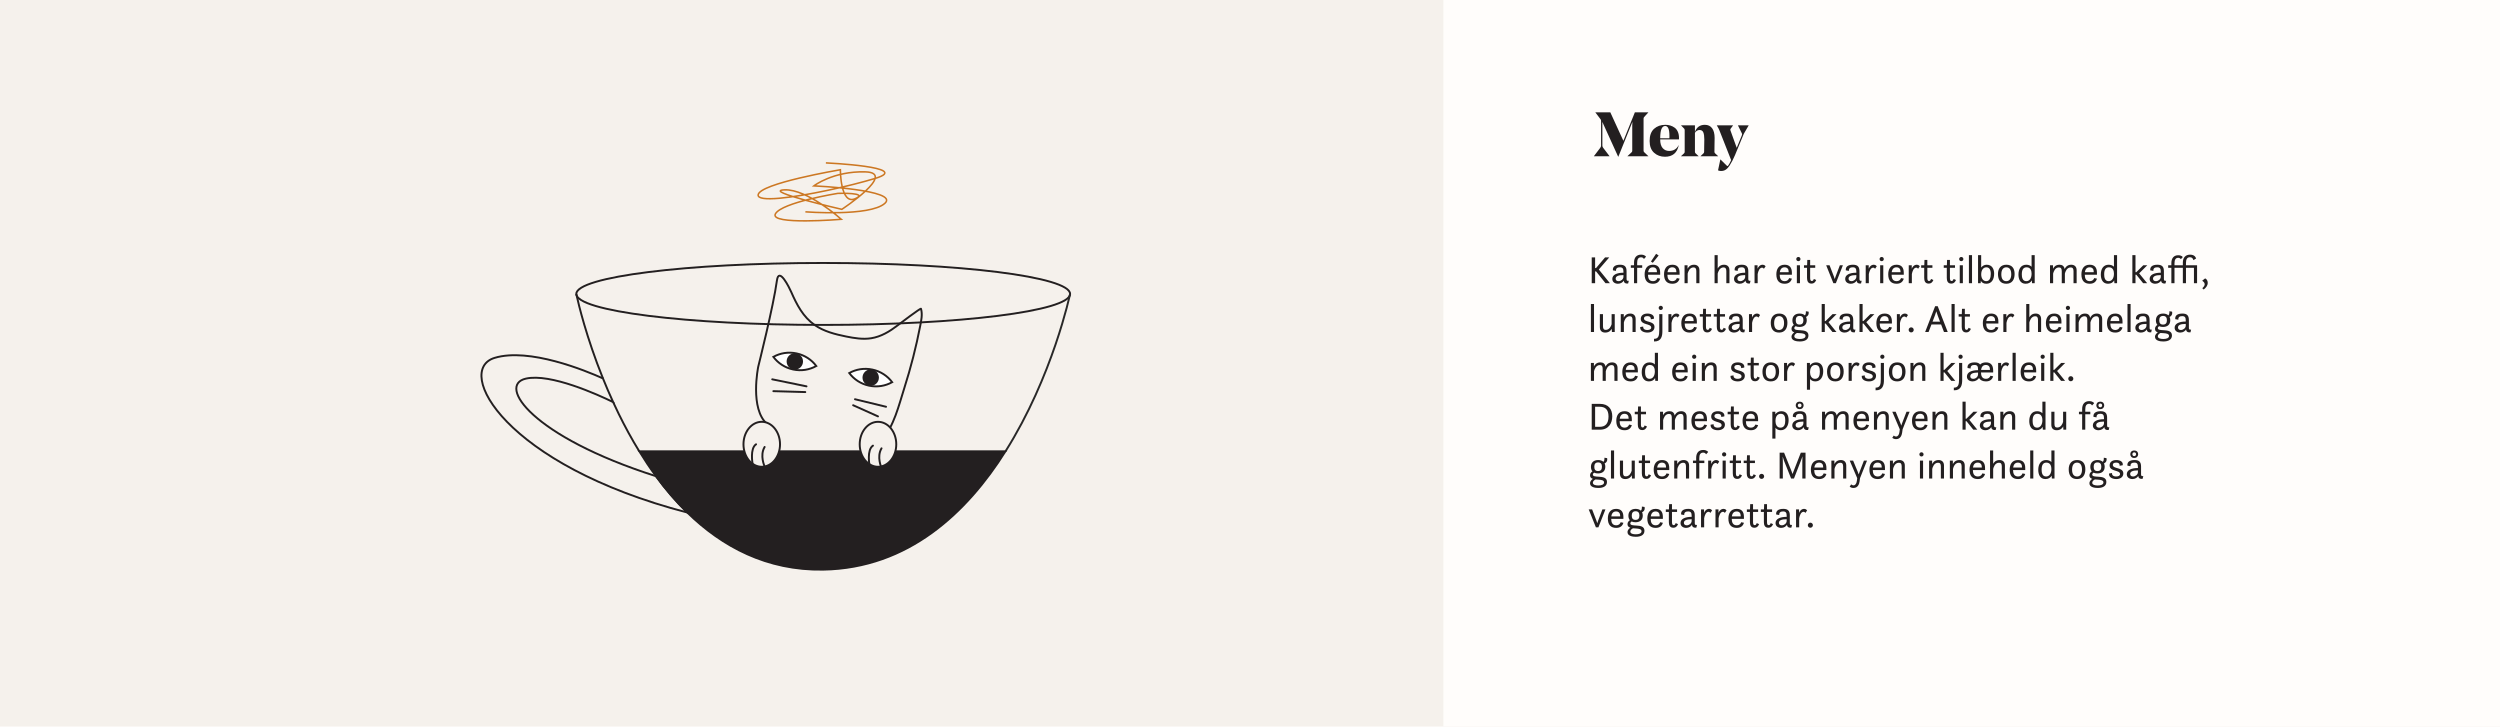 <svg width="1280" height="372" viewBox="0 0 1280 372" fill="none" xmlns="http://www.w3.org/2000/svg">
<path d="M0 0H1280V372H0V0Z" fill="#F5F1EC"/>
<path d="M739 0H1280V372H739V0Z" fill="#FFFDFB"/>
<path d="M814.96 145H816.7V138.94H817.18L822.02 145H824.28L818.6 137.98L823.94 131.78H821.8L817.16 137.26H816.7V131.78H814.96V145ZM833.621 145.14L833.941 143.74C832.721 143.96 832.801 143.24 832.801 142.52V138.88C832.801 136.56 831.841 135.54 829.481 135.54C826.821 135.54 825.601 136.66 825.821 138.42L827.401 138.7C827.301 137.34 828.121 136.86 829.361 136.86C830.781 136.86 831.201 137.52 831.201 139.1V139.62C827.741 139.64 825.501 140.7 825.501 142.8C825.501 144.48 826.921 145.28 828.401 145.28C829.841 145.28 830.921 144.48 831.361 143.66C831.421 144.5 831.881 145.36 833.621 145.14ZM831.201 141.82C831.121 143 829.921 143.96 828.701 143.96C827.761 143.96 827.221 143.46 827.221 142.68C827.221 141.5 828.381 140.86 831.201 140.84V141.82ZM834.985 137.1H836.625V145H838.225V137.1H840.805V135.82H838.225V134.6C838.225 132.8 838.765 131.74 840.225 131.74C841.045 131.74 841.405 132.12 841.705 132.6L842.765 131.44C842.765 131.44 842.225 130.38 840.225 130.38C837.905 130.38 836.625 131.92 836.625 134.4V135.82H834.985V137.1ZM850.006 140.66V139.66C850.006 136.86 848.706 135.54 846.286 135.54C843.086 135.54 842.046 138 842.046 140.46C842.046 143.76 843.606 145.28 846.326 145.28C848.346 145.28 849.546 144.3 850.006 142.66L848.606 142.38C848.346 143.22 847.566 143.96 846.366 143.96C844.266 143.96 843.786 142.36 843.766 140.66H850.006ZM846.246 136.86C847.686 136.86 848.346 137.8 848.346 139.02V139.38H843.826C844.066 137.64 844.966 136.86 846.246 136.86ZM845.286 133.9L846.226 134.54L849.226 130.8L847.926 129.94L845.286 133.9ZM859.948 140.66V139.66C859.948 136.86 858.648 135.54 856.228 135.54C853.028 135.54 851.988 138 851.988 140.46C851.988 143.76 853.548 145.28 856.268 145.28C858.288 145.28 859.488 144.3 859.948 142.66L858.548 142.38C858.288 143.22 857.508 143.96 856.308 143.96C854.208 143.96 853.728 142.36 853.708 140.66H859.948ZM856.188 136.86C857.628 136.86 858.288 137.8 858.288 139.02V139.38H853.768C854.008 137.64 854.908 136.86 856.188 136.86ZM862.489 145H864.089V140.1C864.269 139.28 865.009 136.92 867.069 136.92C868.029 136.92 868.509 137.44 868.509 138.82V145H870.109V138.36C870.109 136.4 868.889 135.54 867.329 135.54C865.169 135.54 864.309 137.02 864.029 137.64V135.82H862.489V145ZM883.88 145H885.48V138.36C885.48 136.4 884.26 135.54 882.7 135.54C880.68 135.54 879.78 136.82 879.46 137.5V130.64H877.86V145H879.46V140.1C879.64 139.28 880.38 136.92 882.44 136.92C883.4 136.92 883.88 137.44 883.88 138.82V145ZM895.945 145.14L896.265 143.74C895.045 143.96 895.125 143.24 895.125 142.52V138.88C895.125 136.56 894.165 135.54 891.805 135.54C889.145 135.54 887.925 136.66 888.145 138.42L889.725 138.7C889.625 137.34 890.445 136.86 891.685 136.86C893.105 136.86 893.525 137.52 893.525 139.1V139.62C890.065 139.64 887.825 140.7 887.825 142.8C887.825 144.48 889.245 145.28 890.725 145.28C892.165 145.28 893.245 144.48 893.685 143.66C893.745 144.5 894.205 145.36 895.945 145.14ZM893.525 141.82C893.445 143 892.245 143.96 891.025 143.96C890.085 143.96 889.545 143.46 889.545 142.68C889.545 141.5 890.705 140.86 893.525 140.84V141.82ZM898.329 145H899.929V140.32C900.169 138.94 900.829 137.04 902.189 137.04C902.769 137.04 903.109 137.62 903.109 137.62L903.989 136.36C903.989 136.36 903.529 135.54 902.489 135.54C901.029 135.54 900.189 136.72 899.869 137.6V135.82H898.329V145ZM917.448 140.66V139.66C917.448 136.86 916.148 135.54 913.728 135.54C910.528 135.54 909.488 138 909.488 140.46C909.488 143.76 911.048 145.28 913.768 145.28C915.788 145.28 916.988 144.3 917.448 142.66L916.048 142.38C915.788 143.22 915.008 143.96 913.808 143.96C911.708 143.96 911.228 142.36 911.208 140.66H917.448ZM913.688 136.86C915.128 136.86 915.788 137.8 915.788 139.02V139.38H911.268C911.508 137.64 912.408 136.86 913.688 136.86ZM919.689 132.64C919.689 133.26 920.149 133.72 920.769 133.72C921.369 133.72 921.849 133.26 921.849 132.64C921.849 132.04 921.369 131.56 920.769 131.56C920.149 131.56 919.689 132.04 919.689 132.64ZM919.989 145H921.589V135.82H919.989V145ZM923.637 137.1H925.197V142.3C925.197 143.76 925.637 145.2 927.457 145.2C928.837 145.2 929.477 144.38 929.897 143.36L928.677 142.82C928.477 143.54 928.157 143.88 927.657 143.88C927.017 143.88 926.797 143.36 926.797 142.22V137.1H929.397V135.82H926.797V133.1H925.337L925.237 135.82H923.637V137.1ZM938.682 145H939.962L943.562 135.82H942.002L939.862 141.48C939.682 141.92 939.502 142.46 939.382 142.88L938.922 141.48L936.742 135.82H935.002L938.682 145ZM952.859 145.14L953.179 143.74C951.959 143.96 952.039 143.24 952.039 142.52V138.88C952.039 136.56 951.079 135.54 948.719 135.54C946.059 135.54 944.839 136.66 945.059 138.42L946.639 138.7C946.539 137.34 947.359 136.86 948.599 136.86C950.019 136.86 950.439 137.52 950.439 139.1V139.62C946.979 139.64 944.739 140.7 944.739 142.8C944.739 144.48 946.159 145.28 947.639 145.28C949.079 145.28 950.159 144.48 950.599 143.66C950.659 144.5 951.119 145.36 952.859 145.14ZM950.439 141.82C950.359 143 949.159 143.96 947.939 143.96C946.999 143.96 946.459 143.46 946.459 142.68C946.459 141.5 947.619 140.86 950.439 140.84V141.82ZM955.243 145H956.843V140.32C957.083 138.94 957.743 137.04 959.103 137.04C959.683 137.04 960.023 137.62 960.023 137.62L960.903 136.36C960.903 136.36 960.443 135.54 959.403 135.54C957.943 135.54 957.103 136.72 956.783 137.6V135.82H955.243V145ZM962.345 132.64C962.345 133.26 962.805 133.72 963.425 133.72C964.025 133.72 964.505 133.26 964.505 132.64C964.505 132.04 964.025 131.56 963.425 131.56C962.805 131.56 962.345 132.04 962.345 132.64ZM962.645 145H964.245V135.82H962.645V145ZM974.733 140.66V139.66C974.733 136.86 973.433 135.54 971.013 135.54C967.813 135.54 966.773 138 966.773 140.46C966.773 143.76 968.333 145.28 971.053 145.28C973.073 145.28 974.273 144.3 974.733 142.66L973.333 142.38C973.073 143.22 972.293 143.96 971.093 143.96C968.993 143.96 968.513 142.36 968.493 140.66H974.733ZM970.973 136.86C972.413 136.86 973.073 137.8 973.073 139.02V139.38H968.553C968.793 137.64 969.693 136.86 970.973 136.86ZM977.274 145H978.874V140.32C979.114 138.94 979.774 137.04 981.134 137.04C981.714 137.04 982.054 137.62 982.054 137.62L982.934 136.36C982.934 136.36 982.474 135.54 981.434 135.54C979.974 135.54 979.134 136.72 978.814 137.6V135.82H977.274V145ZM983.637 137.1H985.197V142.3C985.197 143.76 985.637 145.2 987.457 145.2C988.837 145.2 989.477 144.38 989.897 143.36L988.677 142.82C988.477 143.54 988.157 143.88 987.657 143.88C987.017 143.88 986.797 143.36 986.797 142.22V137.1H989.397V135.82H986.797V133.1H985.337L985.237 135.82H983.637V137.1ZM995.199 137.1H996.759V142.3C996.759 143.76 997.199 145.2 999.019 145.2C1000.4 145.2 1001.04 144.38 1001.46 143.36L1000.24 142.82C1000.04 143.54 999.719 143.88 999.219 143.88C998.579 143.88 998.359 143.36 998.359 142.22V137.1H1000.96V135.82H998.359V133.1H996.899L996.799 135.82H995.199V137.1ZM1003.09 132.64C1003.09 133.26 1003.55 133.72 1004.17 133.72C1004.77 133.72 1005.25 133.26 1005.25 132.64C1005.25 132.04 1004.77 131.56 1004.17 131.56C1003.55 131.56 1003.09 132.04 1003.09 132.64ZM1003.39 145H1004.99V135.82H1003.39V145ZM1008.08 145H1009.68V130.64H1008.08V145ZM1012.76 145H1014.1L1014.18 143.78C1014.66 144.62 1015.46 145.28 1017 145.28C1019.76 145.28 1021 142.98 1021 140.1C1021 137.84 1020 135.54 1017.16 135.54C1015.84 135.54 1014.92 136.24 1014.36 136.98V130.64H1012.76V145ZM1016.96 143.96C1015.38 143.96 1014.38 142.54 1014.38 140.48C1014.38 138.42 1015.34 136.86 1017.02 136.86C1018.42 136.86 1019.28 137.94 1019.28 140.22C1019.28 142.34 1018.64 143.96 1016.96 143.96ZM1027.24 145.28C1030.22 145.28 1031.48 143.1 1031.48 140.26C1031.48 137.28 1030.06 135.54 1027.24 135.54C1024.32 135.54 1022.96 137.56 1022.96 140.26C1022.96 143.32 1024.22 145.28 1027.24 145.28ZM1027.24 143.96C1025.58 143.96 1024.68 142.76 1024.68 140.46C1024.68 138.18 1025.58 136.86 1027.24 136.86C1028.88 136.86 1029.76 138.14 1029.76 140.46C1029.76 142.58 1028.88 143.96 1027.24 143.96ZM1040.41 145H1041.77V130.64H1040.17V136.58C1039.61 135.96 1038.67 135.54 1037.47 135.54C1034.79 135.54 1033.45 137.64 1033.45 140.56C1033.45 142.78 1034.27 145.28 1037.13 145.28C1038.71 145.28 1039.75 144.56 1040.29 143.54L1040.41 145ZM1037.47 143.96C1035.45 143.96 1035.17 141.9 1035.17 140.46C1035.17 138.14 1035.89 136.86 1037.61 136.86C1039.83 136.86 1040.17 138.9 1040.17 140.16C1040.17 142.18 1039.31 143.96 1037.47 143.96ZM1049.6 145H1051.2V140.1C1051.38 139.28 1052.12 136.92 1054.18 136.92C1055.14 136.92 1055.62 137.44 1055.62 138.82V145H1057.22V140.1C1057.4 139.28 1058.14 136.92 1060.2 136.92C1061.16 136.92 1061.64 137.44 1061.64 138.82V145H1063.24V138.36C1063.24 136.4 1062.02 135.54 1060.46 135.54C1058.14 135.54 1057.3 137.26 1057.1 137.76C1056.8 136.1 1055.76 135.54 1054.44 135.54C1052.28 135.54 1051.42 137.02 1051.14 137.64V135.82H1049.6V145ZM1073.64 140.66V139.66C1073.64 136.86 1072.34 135.54 1069.92 135.54C1066.72 135.54 1065.68 138 1065.68 140.46C1065.68 143.76 1067.24 145.28 1069.96 145.28C1071.98 145.28 1073.18 144.3 1073.64 142.66L1072.24 142.38C1071.98 143.22 1071.2 143.96 1070 143.96C1067.9 143.96 1067.42 142.36 1067.4 140.66H1073.64ZM1069.88 136.86C1071.32 136.86 1071.98 137.8 1071.98 139.02V139.38H1067.46C1067.7 137.64 1068.6 136.86 1069.88 136.86ZM1082.58 145H1083.94V130.64H1082.34V136.58C1081.78 135.96 1080.84 135.54 1079.64 135.54C1076.96 135.54 1075.62 137.64 1075.62 140.56C1075.62 142.78 1076.44 145.28 1079.3 145.28C1080.88 145.28 1081.92 144.56 1082.46 143.54L1082.58 145ZM1079.64 143.96C1077.62 143.96 1077.34 141.9 1077.34 140.46C1077.34 138.14 1078.06 136.86 1079.78 136.86C1082 136.86 1082.34 138.9 1082.34 140.16C1082.34 142.18 1081.48 143.96 1079.64 143.96ZM1097.29 145H1099.35L1095.25 139.96L1099.41 135.82H1097.35L1093.77 139.38H1093.37V130.64H1091.77V145H1093.37V140.66H1093.81L1097.29 145ZM1108.74 145.14L1109.06 143.74C1107.84 143.96 1107.92 143.24 1107.92 142.52V138.88C1107.92 136.56 1106.96 135.54 1104.6 135.54C1101.94 135.54 1100.72 136.66 1100.94 138.42L1102.52 138.7C1102.42 137.34 1103.24 136.86 1104.48 136.86C1105.9 136.86 1106.32 137.52 1106.32 139.1V139.62C1102.86 139.64 1100.62 140.7 1100.62 142.8C1100.62 144.48 1102.04 145.28 1103.52 145.28C1104.96 145.28 1106.04 144.48 1106.48 143.66C1106.54 144.5 1107 145.36 1108.74 145.14ZM1106.32 141.82C1106.24 143 1105.04 143.96 1103.82 143.96C1102.88 143.96 1102.34 143.46 1102.34 142.68C1102.34 141.5 1103.5 140.86 1106.32 140.84V141.82ZM1123.3 145H1124.9V135.82H1119.22V134.6C1119.22 132.76 1119.82 131.7 1121.24 131.7C1122.34 131.7 1122.76 132.36 1123.04 133.2L1124.4 132.34C1124.4 132.34 1124.02 130.38 1121.34 130.38C1118.96 130.38 1117.62 131.92 1117.62 134.4V135.82H1113.34V134.9C1113.34 133.06 1113.86 132 1115.24 132C1115.9 132 1116.32 132.3 1116.6 132.7L1117.58 131.64C1117.58 131.64 1117.08 130.68 1115.24 130.68C1112.98 130.68 1111.74 132.22 1111.74 134.7V135.82H1110.1V137.1H1111.74V145H1113.34V137.1H1117.62V145H1119.22V137.1H1123.3V145ZM1128.28 148.24C1129.48 147.3 1130.36 146.22 1130.36 144.8C1130.36 143.5 1129.62 142.76 1129.02 142.54L1127.52 143.72C1128.28 144.3 1128.8 144.76 1128.8 145.54C1128.8 146.28 1128.32 146.86 1127.58 147.56L1128.28 148.24ZM814.54 170H816.14V155.64H814.54V170ZM819.128 167.48C819.128 169.44 820.268 170.28 821.868 170.28C823.968 170.28 824.868 169 825.208 168.32L825.288 170H826.748V160.82H825.148V166C824.868 166.98 824.068 168.9 822.128 168.9C821.168 168.9 820.728 168.38 820.728 167.02V160.82H819.128V167.48ZM829.833 170H831.433V165.1C831.613 164.28 832.353 161.92 834.413 161.92C835.373 161.92 835.853 162.44 835.853 163.82V170H837.453V163.36C837.453 161.4 836.233 160.54 834.673 160.54C832.513 160.54 831.653 162.02 831.373 162.64V160.82H829.833V170ZM839.778 167.44C839.578 169.46 841.618 170.28 843.478 170.28C845.578 170.28 847.098 169.24 847.098 167.42C847.098 164.02 841.718 165.3 841.718 163C841.718 162.22 842.398 161.86 843.438 161.86C845.078 161.86 845.318 162.84 845.198 163.48L846.798 163.2C847.118 161.42 845.458 160.54 843.518 160.54C841.198 160.54 840.078 161.74 840.078 163.28C840.078 166.62 845.418 165.48 845.418 167.72C845.418 168.56 844.598 168.96 843.418 168.96C841.878 168.96 841.198 168.18 841.298 167.2L839.778 167.44ZM849.24 157.64C849.24 158.26 849.7 158.72 850.32 158.72C850.92 158.72 851.4 158.26 851.4 157.64C851.4 157.04 850.92 156.56 850.32 156.56C849.7 156.56 849.24 157.04 849.24 157.64ZM846.86 174.84C850.7 174.94 851.14 171.94 851.14 169.54V160.82H849.54V169C849.54 171.98 849.14 173.48 846.86 173.48V174.84ZM854.228 170H855.828V165.32C856.068 163.94 856.728 162.04 858.088 162.04C858.668 162.04 859.008 162.62 859.008 162.62L859.888 161.36C859.888 161.36 859.428 160.54 858.388 160.54C856.928 160.54 856.088 161.72 855.768 162.6V160.82H854.228V170ZM868.795 165.66V164.66C868.795 161.86 867.495 160.54 865.075 160.54C861.875 160.54 860.835 163 860.835 165.46C860.835 168.76 862.395 170.28 865.115 170.28C867.135 170.28 868.335 169.3 868.795 167.66L867.395 167.38C867.135 168.22 866.355 168.96 865.155 168.96C863.055 168.96 862.575 167.36 862.555 165.66H868.795ZM865.035 161.86C866.475 161.86 867.135 162.8 867.135 164.02V164.38H862.615C862.855 162.64 863.755 161.86 865.035 161.86ZM870.297 162.1H871.857V167.3C871.857 168.76 872.297 170.2 874.117 170.2C875.497 170.2 876.137 169.38 876.557 168.36L875.337 167.82C875.137 168.54 874.817 168.88 874.317 168.88C873.677 168.88 873.457 168.36 873.457 167.22V162.1H876.057V160.82H873.457V158.1H871.997L871.897 160.82H870.297V162.1ZM877.445 162.1H879.005V167.3C879.005 168.76 879.445 170.2 881.265 170.2C882.645 170.2 883.285 169.38 883.705 168.36L882.485 167.82C882.285 168.54 881.965 168.88 881.465 168.88C880.825 168.88 880.605 168.36 880.605 167.22V162.1H883.205V160.82H880.605V158.1H879.145L879.045 160.82H877.445V162.1ZM893.094 170.14L893.414 168.74C892.194 168.96 892.274 168.24 892.274 167.52V163.88C892.274 161.56 891.314 160.54 888.954 160.54C886.294 160.54 885.074 161.66 885.294 163.42L886.874 163.7C886.774 162.34 887.594 161.86 888.834 161.86C890.254 161.86 890.674 162.52 890.674 164.1V164.62C887.214 164.64 884.974 165.7 884.974 167.8C884.974 169.48 886.394 170.28 887.874 170.28C889.314 170.28 890.394 169.48 890.834 168.66C890.894 169.5 891.354 170.36 893.094 170.14ZM890.674 166.82C890.594 168 889.394 168.96 888.174 168.96C887.234 168.96 886.694 168.46 886.694 167.68C886.694 166.5 887.854 165.86 890.674 165.84V166.82ZM895.478 170H897.078V165.32C897.318 163.94 897.978 162.04 899.338 162.04C899.918 162.04 900.258 162.62 900.258 162.62L901.138 161.36C901.138 161.36 900.678 160.54 899.638 160.54C898.178 160.54 897.338 161.72 897.018 162.6V160.82H895.478V170ZM910.916 170.28C913.896 170.28 915.156 168.1 915.156 165.26C915.156 162.28 913.736 160.54 910.916 160.54C907.996 160.54 906.636 162.56 906.636 165.26C906.636 168.32 907.896 170.28 910.916 170.28ZM910.916 168.96C909.256 168.96 908.356 167.76 908.356 165.46C908.356 163.18 909.256 161.86 910.916 161.86C912.556 161.86 913.436 163.14 913.436 165.46C913.436 167.58 912.556 168.96 910.916 168.96ZM917.705 164.04C917.705 165 917.965 165.78 918.465 166.34C917.725 166.86 917.245 167.46 917.245 168.38C917.245 169.48 917.925 169.9 918.705 170.18C918.145 170.56 917.245 171.3 917.245 172.46C917.245 174.44 919.845 174.84 921.505 174.84C923.985 174.84 925.925 173.94 925.925 171.76C925.925 169.46 923.745 169.2 921.785 169.08C920.165 168.98 918.685 168.96 918.685 168C918.685 167.58 918.945 167.28 919.345 167C919.885 167.26 920.545 167.4 921.325 167.4C923.645 167.4 925.065 166.18 925.065 163.96C925.065 163.32 924.945 162.76 924.705 162.28C925.625 161.84 926.065 161.12 926.065 160.22C926.065 160.02 926.045 159.8 925.985 159.56L924.605 159.36V160.06C924.605 160.56 924.465 161.06 924.085 161.46C923.445 160.86 922.545 160.54 921.405 160.54C918.985 160.54 917.705 161.94 917.705 164.04ZM921.345 166.18C919.965 166.18 919.425 165.38 919.425 164C919.425 162.58 920.005 161.76 921.385 161.76C922.745 161.76 923.345 162.56 923.345 163.96C923.345 165.38 922.745 166.18 921.345 166.18ZM921.565 170.58C923.125 170.68 924.425 170.9 924.425 172C924.425 173.14 923.085 173.56 921.485 173.56C920.285 173.56 918.685 173.32 918.685 172.16C918.685 171.36 919.405 170.84 920.045 170.48C920.625 170.54 920.905 170.54 921.565 170.58ZM938.224 170H940.284L936.184 164.96L940.344 160.82H938.284L934.704 164.38H934.304V155.64H932.704V170H934.304V165.66H934.744L938.224 170ZM949.676 170.14L949.996 168.74C948.776 168.96 948.856 168.24 948.856 167.52V163.88C948.856 161.56 947.896 160.54 945.536 160.54C942.876 160.54 941.656 161.66 941.876 163.42L943.456 163.7C943.356 162.34 944.176 161.86 945.416 161.86C946.836 161.86 947.256 162.52 947.256 164.1V164.62C943.796 164.64 941.556 165.7 941.556 167.8C941.556 169.48 942.976 170.28 944.456 170.28C945.896 170.28 946.976 169.48 947.416 168.66C947.476 169.5 947.936 170.36 949.676 170.14ZM947.256 166.82C947.176 168 945.976 168.96 944.756 168.96C943.816 168.96 943.276 168.46 943.276 167.68C943.276 166.5 944.436 165.86 947.256 165.84V166.82ZM957.58 170H959.64L955.54 164.96L959.7 160.82H957.64L954.06 164.38H953.66V155.64H952.06V170H953.66V165.66H954.1L957.58 170ZM968.659 165.66V164.66C968.659 161.86 967.359 160.54 964.939 160.54C961.739 160.54 960.699 163 960.699 165.46C960.699 168.76 962.259 170.28 964.979 170.28C966.999 170.28 968.199 169.3 968.659 167.66L967.259 167.38C966.999 168.22 966.219 168.96 965.019 168.96C962.919 168.96 962.439 167.36 962.419 165.66H968.659ZM964.899 161.86C966.339 161.86 966.999 162.8 966.999 164.02V164.38H962.479C962.719 162.64 963.619 161.86 964.899 161.86ZM971.2 170H972.8V165.32C973.04 163.94 973.7 162.04 975.06 162.04C975.64 162.04 975.98 162.62 975.98 162.62L976.86 161.36C976.86 161.36 976.4 160.54 975.36 160.54C973.9 160.54 973.06 161.72 972.74 162.6V160.82H971.2V170ZM977.228 168.9C977.228 169.62 977.808 170.2 978.528 170.2C979.248 170.2 979.828 169.62 979.828 168.9C979.828 168.18 979.248 167.6 978.528 167.6C977.808 167.6 977.228 168.18 977.228 168.9ZM985.666 170H987.426L988.906 166.14H993.846L995.326 170H997.246L992.106 156.78H990.786L985.666 170ZM990.646 161.6C990.906 160.92 991.166 160.1 991.386 159.38C991.606 160.1 991.866 160.96 992.126 161.6L993.286 164.68H989.466L990.646 161.6ZM999.188 170H1000.79V155.64H999.188V170ZM1002.84 162.1H1004.4V167.3C1004.4 168.76 1004.84 170.2 1006.66 170.2C1008.04 170.2 1008.68 169.38 1009.1 168.36L1007.88 167.82C1007.68 168.54 1007.36 168.88 1006.86 168.88C1006.22 168.88 1006 168.36 1006 167.22V162.1H1008.6V160.82H1006V158.1H1004.54L1004.44 160.82H1002.84V162.1ZM1023.17 165.66V164.66C1023.17 161.86 1021.87 160.54 1019.45 160.54C1016.25 160.54 1015.21 163 1015.21 165.46C1015.21 168.76 1016.77 170.28 1019.49 170.28C1021.51 170.28 1022.71 169.3 1023.17 167.66L1021.77 167.38C1021.51 168.22 1020.73 168.96 1019.53 168.96C1017.43 168.96 1016.95 167.36 1016.93 165.66H1023.17ZM1019.41 161.86C1020.85 161.86 1021.51 162.8 1021.51 164.02V164.38H1016.99C1017.23 162.64 1018.13 161.86 1019.41 161.86ZM1025.71 170H1027.31V165.32C1027.55 163.94 1028.21 162.04 1029.57 162.04C1030.15 162.04 1030.49 162.62 1030.49 162.62L1031.37 161.36C1031.37 161.36 1030.91 160.54 1029.87 160.54C1028.41 160.54 1027.57 161.72 1027.25 162.6V160.82H1025.71V170ZM1043.45 170H1045.05V163.36C1045.05 161.4 1043.83 160.54 1042.27 160.54C1040.25 160.54 1039.35 161.82 1039.03 162.5V155.64H1037.43V170H1039.03V165.1C1039.21 164.28 1039.95 161.92 1042.01 161.92C1042.97 161.92 1043.45 162.44 1043.45 163.82V170ZM1055.46 165.66V164.66C1055.46 161.86 1054.16 160.54 1051.74 160.54C1048.54 160.54 1047.5 163 1047.5 165.46C1047.5 168.76 1049.06 170.28 1051.78 170.28C1053.8 170.28 1055 169.3 1055.46 167.66L1054.06 167.38C1053.8 168.22 1053.02 168.96 1051.82 168.96C1049.72 168.96 1049.24 167.36 1049.22 165.66H1055.46ZM1051.7 161.86C1053.14 161.86 1053.8 162.8 1053.8 164.02V164.38H1049.28C1049.52 162.64 1050.42 161.86 1051.7 161.86ZM1057.7 157.64C1057.7 158.26 1058.16 158.72 1058.78 158.72C1059.38 158.72 1059.86 158.26 1059.86 157.64C1059.86 157.04 1059.38 156.56 1058.78 156.56C1058.16 156.56 1057.7 157.04 1057.7 157.64ZM1058 170H1059.6V160.82H1058V170ZM1062.68 170H1064.28V165.1C1064.46 164.28 1065.2 161.92 1067.26 161.92C1068.22 161.92 1068.7 162.44 1068.7 163.82V170H1070.3V165.1C1070.48 164.28 1071.22 161.92 1073.28 161.92C1074.24 161.92 1074.72 162.44 1074.72 163.82V170H1076.32V163.36C1076.32 161.4 1075.1 160.54 1073.54 160.54C1071.22 160.54 1070.38 162.26 1070.18 162.76C1069.88 161.1 1068.84 160.54 1067.52 160.54C1065.36 160.54 1064.5 162.02 1064.22 162.64V160.82H1062.68V170ZM1086.73 165.66V164.66C1086.73 161.86 1085.43 160.54 1083.01 160.54C1079.81 160.54 1078.77 163 1078.77 165.46C1078.77 168.76 1080.33 170.28 1083.05 170.28C1085.07 170.28 1086.27 169.3 1086.73 167.66L1085.33 167.38C1085.07 168.22 1084.29 168.96 1083.09 168.96C1080.99 168.96 1080.51 167.36 1080.49 165.66H1086.73ZM1082.97 161.86C1084.41 161.86 1085.07 162.8 1085.07 164.02V164.38H1080.55C1080.79 162.64 1081.69 161.86 1082.97 161.86ZM1089.27 170H1090.87V155.64H1089.27V170ZM1101.41 170.14L1101.73 168.74C1100.51 168.96 1100.59 168.24 1100.59 167.52V163.88C1100.59 161.56 1099.63 160.54 1097.27 160.54C1094.61 160.54 1093.39 161.66 1093.61 163.42L1095.19 163.7C1095.09 162.34 1095.91 161.86 1097.15 161.86C1098.57 161.86 1098.99 162.52 1098.99 164.1V164.62C1095.53 164.64 1093.29 165.7 1093.29 167.8C1093.29 169.48 1094.71 170.28 1096.19 170.28C1097.63 170.28 1098.71 169.48 1099.15 168.66C1099.21 169.5 1099.67 170.36 1101.41 170.14ZM1098.99 166.82C1098.91 168 1097.71 168.96 1096.49 168.96C1095.55 168.96 1095.01 168.46 1095.01 167.68C1095.01 166.5 1096.17 165.86 1098.99 165.84V166.82ZM1103.82 164.04C1103.82 165 1104.08 165.78 1104.58 166.34C1103.84 166.86 1103.36 167.46 1103.36 168.38C1103.36 169.48 1104.04 169.9 1104.82 170.18C1104.26 170.56 1103.36 171.3 1103.36 172.46C1103.36 174.44 1105.96 174.84 1107.62 174.84C1110.1 174.84 1112.04 173.94 1112.04 171.76C1112.04 169.46 1109.86 169.2 1107.9 169.08C1106.28 168.98 1104.8 168.96 1104.8 168C1104.8 167.58 1105.06 167.28 1105.46 167C1106 167.26 1106.66 167.4 1107.44 167.4C1109.76 167.4 1111.18 166.18 1111.18 163.96C1111.18 163.32 1111.06 162.76 1110.82 162.28C1111.74 161.84 1112.18 161.12 1112.18 160.22C1112.18 160.02 1112.16 159.8 1112.1 159.56L1110.72 159.36V160.06C1110.72 160.56 1110.58 161.06 1110.2 161.46C1109.56 160.86 1108.66 160.54 1107.52 160.54C1105.1 160.54 1103.82 161.94 1103.82 164.04ZM1107.46 166.18C1106.08 166.18 1105.54 165.38 1105.54 164C1105.54 162.58 1106.12 161.76 1107.5 161.76C1108.86 161.76 1109.46 162.56 1109.46 163.96C1109.46 165.38 1108.86 166.18 1107.46 166.18ZM1107.68 170.58C1109.24 170.68 1110.54 170.9 1110.54 172C1110.54 173.14 1109.2 173.56 1107.6 173.56C1106.4 173.56 1104.8 173.32 1104.8 172.16C1104.8 171.36 1105.52 170.84 1106.16 170.48C1106.74 170.54 1107.02 170.54 1107.68 170.58ZM1121.53 170.14L1121.85 168.74C1120.63 168.96 1120.71 168.24 1120.71 167.52V163.88C1120.71 161.56 1119.75 160.54 1117.39 160.54C1114.73 160.54 1113.51 161.66 1113.73 163.42L1115.31 163.7C1115.21 162.34 1116.03 161.86 1117.27 161.86C1118.69 161.86 1119.11 162.52 1119.11 164.1V164.62C1115.65 164.64 1113.41 165.7 1113.41 167.8C1113.41 169.48 1114.83 170.28 1116.31 170.28C1117.75 170.28 1118.83 169.48 1119.27 168.66C1119.33 169.5 1119.79 170.36 1121.53 170.14ZM1119.11 166.82C1119.03 168 1117.83 168.96 1116.61 168.96C1115.67 168.96 1115.13 168.46 1115.13 167.68C1115.13 166.5 1116.29 165.86 1119.11 165.84V166.82ZM814.54 195H816.14V190.1C816.32 189.28 817.06 186.92 819.12 186.92C820.08 186.92 820.56 187.44 820.56 188.82V195H822.16V190.1C822.34 189.28 823.08 186.92 825.14 186.92C826.1 186.92 826.58 187.44 826.58 188.82V195H828.18V188.36C828.18 186.4 826.96 185.54 825.4 185.54C823.08 185.54 822.24 187.26 822.04 187.76C821.74 186.1 820.7 185.54 819.38 185.54C817.22 185.54 816.36 187.02 816.08 187.64V185.82H814.54V195ZM838.581 190.66V189.66C838.581 186.86 837.281 185.54 834.861 185.54C831.661 185.54 830.621 188 830.621 190.46C830.621 193.76 832.181 195.28 834.901 195.28C836.921 195.28 838.121 194.3 838.581 192.66L837.181 192.38C836.921 193.22 836.141 193.96 834.941 193.96C832.841 193.96 832.361 192.36 832.341 190.66H838.581ZM834.821 186.86C836.261 186.86 836.921 187.8 836.921 189.02V189.38H832.401C832.641 187.64 833.541 186.86 834.821 186.86ZM847.522 195H848.882V180.64H847.282V186.58C846.722 185.96 845.782 185.54 844.582 185.54C841.902 185.54 840.562 187.64 840.562 190.56C840.562 192.78 841.382 195.28 844.242 195.28C845.822 195.28 846.862 194.56 847.402 193.54L847.522 195ZM844.582 193.96C842.562 193.96 842.282 191.9 842.282 190.46C842.282 188.14 843.002 186.86 844.722 186.86C846.942 186.86 847.282 188.9 847.282 190.16C847.282 192.18 846.422 193.96 844.582 193.96ZM864.108 190.66V189.66C864.108 186.86 862.808 185.54 860.388 185.54C857.188 185.54 856.148 188 856.148 190.46C856.148 193.76 857.708 195.28 860.428 195.28C862.448 195.28 863.648 194.3 864.108 192.66L862.708 192.38C862.448 193.22 861.668 193.96 860.468 193.96C858.368 193.96 857.888 192.36 857.868 190.66H864.108ZM860.348 186.86C861.788 186.86 862.448 187.8 862.448 189.02V189.38H857.928C858.168 187.64 859.068 186.86 860.348 186.86ZM866.349 182.64C866.349 183.26 866.809 183.72 867.429 183.72C868.029 183.72 868.509 183.26 868.509 182.64C868.509 182.04 868.029 181.56 867.429 181.56C866.809 181.56 866.349 182.04 866.349 182.64ZM866.649 195H868.249V185.82H866.649V195ZM871.337 195H872.937V190.1C873.117 189.28 873.857 186.92 875.917 186.92C876.877 186.92 877.357 187.44 877.357 188.82V195H878.957V188.36C878.957 186.4 877.737 185.54 876.177 185.54C874.017 185.54 873.157 187.02 872.877 187.64V185.82H871.337V195ZM886.028 192.44C885.828 194.46 887.868 195.28 889.728 195.28C891.828 195.28 893.348 194.24 893.348 192.42C893.348 189.02 887.968 190.3 887.968 188C887.968 187.22 888.648 186.86 889.688 186.86C891.328 186.86 891.568 187.84 891.448 188.48L893.048 188.2C893.368 186.42 891.708 185.54 889.768 185.54C887.448 185.54 886.328 186.74 886.328 188.28C886.328 191.62 891.668 190.48 891.668 192.72C891.668 193.56 890.848 193.96 889.668 193.96C888.128 193.96 887.448 193.18 887.548 192.2L886.028 192.44ZM894.75 187.1H896.31V192.3C896.31 193.76 896.75 195.2 898.57 195.2C899.95 195.2 900.59 194.38 901.01 193.36L899.79 192.82C899.59 193.54 899.27 193.88 898.77 193.88C898.13 193.88 897.91 193.36 897.91 192.22V187.1H900.51V185.82H897.91V183.1H896.45L896.35 185.82H894.75V187.1ZM906.658 195.28C909.638 195.28 910.898 193.1 910.898 190.26C910.898 187.28 909.478 185.54 906.658 185.54C903.738 185.54 902.378 187.56 902.378 190.26C902.378 193.32 903.638 195.28 906.658 195.28ZM906.658 193.96C904.998 193.96 904.098 192.76 904.098 190.46C904.098 188.18 904.998 186.86 906.658 186.86C908.298 186.86 909.178 188.14 909.178 190.46C909.178 192.58 908.298 193.96 906.658 193.96ZM913.427 195H915.027V190.32C915.267 188.94 915.927 187.04 917.287 187.04C917.867 187.04 918.207 187.62 918.207 187.62L919.087 186.36C919.087 186.36 918.627 185.54 917.587 185.54C916.127 185.54 915.287 186.72 914.967 187.6V185.82H913.427V195ZM925.145 199.56H926.745V194.02C927.285 194.78 928.265 195.28 929.425 195.28C932.105 195.28 933.485 192.98 933.485 190.12C933.485 187.82 932.645 185.54 929.785 185.54C928.365 185.54 927.305 186.2 926.685 187.14V185.82H925.145V199.56ZM929.285 193.96C927.345 193.96 926.745 192.06 926.745 190.5C926.745 188.92 927.325 186.86 929.445 186.86C931.265 186.86 931.765 188.2 931.765 190.24C931.765 192.12 931.345 193.96 929.285 193.96ZM939.725 195.28C942.705 195.28 943.965 193.1 943.965 190.26C943.965 187.28 942.545 185.54 939.725 185.54C936.805 185.54 935.445 187.56 935.445 190.26C935.445 193.32 936.705 195.28 939.725 195.28ZM939.725 193.96C938.065 193.96 937.165 192.76 937.165 190.46C937.165 188.18 938.065 186.86 939.725 186.86C941.365 186.86 942.245 188.14 942.245 190.46C942.245 192.58 941.365 193.96 939.725 193.96ZM946.493 195H948.093V190.32C948.333 188.94 948.993 187.04 950.353 187.04C950.933 187.04 951.273 187.62 951.273 187.62L952.153 186.36C952.153 186.36 951.693 185.54 950.653 185.54C949.193 185.54 948.353 186.72 948.033 187.6V185.82H946.493V195ZM953.215 192.44C953.015 194.46 955.055 195.28 956.915 195.28C959.015 195.28 960.535 194.24 960.535 192.42C960.535 189.02 955.155 190.3 955.155 188C955.155 187.22 955.835 186.86 956.875 186.86C958.515 186.86 958.755 187.84 958.635 188.48L960.235 188.2C960.555 186.42 958.895 185.54 956.955 185.54C954.635 185.54 953.515 186.74 953.515 188.28C953.515 191.62 958.855 190.48 958.855 192.72C958.855 193.56 958.035 193.96 956.855 193.96C955.315 193.96 954.635 193.18 954.735 192.2L953.215 192.44ZM962.678 182.64C962.678 183.26 963.138 183.72 963.758 183.72C964.358 183.72 964.838 183.26 964.838 182.64C964.838 182.04 964.358 181.56 963.758 181.56C963.138 181.56 962.678 182.04 962.678 182.64ZM960.297 199.84C964.138 199.94 964.578 196.94 964.578 194.54V185.82H962.978V194C962.978 196.98 962.578 198.48 960.297 198.48V199.84ZM971.385 195.28C974.365 195.28 975.625 193.1 975.625 190.26C975.625 187.28 974.205 185.54 971.385 185.54C968.465 185.54 967.105 187.56 967.105 190.26C967.105 193.32 968.365 195.28 971.385 195.28ZM971.385 193.96C969.725 193.96 968.825 192.76 968.825 190.46C968.825 188.18 969.725 186.86 971.385 186.86C973.025 186.86 973.905 188.14 973.905 190.46C973.905 192.58 973.025 193.96 971.385 193.96ZM978.153 195H979.753V190.1C979.933 189.28 980.673 186.92 982.733 186.92C983.693 186.92 984.173 187.44 984.173 188.82V195H985.773V188.36C985.773 186.4 984.553 185.54 982.993 185.54C980.833 185.54 979.973 187.02 979.693 187.64V185.82H978.153V195ZM999.044 195H1001.1L997.004 189.96L1001.16 185.82H999.104L995.524 189.38H995.124V180.64H993.524V195H995.124V190.66H995.564L999.044 195ZM1002.74 182.64C1002.74 183.26 1003.2 183.72 1003.82 183.72C1004.42 183.72 1004.9 183.26 1004.9 182.64C1004.9 182.04 1004.42 181.56 1003.82 181.56C1003.2 181.56 1002.74 182.04 1002.74 182.64ZM1000.36 199.84C1004.2 199.94 1004.64 196.94 1004.64 194.54V185.82H1003.04V194C1003.04 196.98 1002.64 198.48 1000.36 198.48V199.84ZM1007.06 192.8C1007.06 194.48 1008.48 195.28 1009.96 195.28C1011.42 195.28 1012.52 194.54 1013.26 193.56C1013.96 194.72 1015.18 195.28 1016.82 195.28C1018.84 195.28 1020.04 194.3 1020.5 192.66L1019.1 192.38C1018.84 193.22 1018.06 193.96 1016.86 193.96C1014.78 193.96 1014.3 192.4 1014.26 190.7H1020.5V189.66C1020.5 186.86 1019.2 185.54 1016.78 185.54C1015.44 185.54 1014.48 185.96 1013.82 186.64C1013.32 185.9 1012.4 185.54 1011.04 185.54C1008.38 185.54 1007.16 186.66 1007.38 188.42L1008.96 188.7C1008.86 187.34 1009.68 186.86 1010.92 186.86C1012.34 186.86 1012.76 187.52 1012.76 189.1V189.52C1009.3 189.54 1007.06 190.64 1007.06 192.8ZM1008.78 192.68C1008.78 191.44 1009.94 190.76 1012.76 190.74V191.76C1012.68 192.94 1011.58 193.96 1010.26 193.96C1009.32 193.96 1008.78 193.46 1008.78 192.68ZM1014.32 189.42C1014.56 187.64 1015.44 186.86 1016.74 186.86C1018.18 186.86 1018.84 187.8 1018.84 189.02V189.42H1014.32ZM1023.04 195H1024.64V190.32C1024.88 188.94 1025.54 187.04 1026.9 187.04C1027.48 187.04 1027.82 187.62 1027.82 187.62L1028.7 186.36C1028.7 186.36 1028.24 185.54 1027.2 185.54C1025.74 185.54 1024.9 186.72 1024.58 187.6V185.82H1023.04V195ZM1030.44 195H1032.04V180.64H1030.44V195ZM1042.53 190.66V189.66C1042.53 186.86 1041.23 185.54 1038.81 185.54C1035.61 185.54 1034.57 188 1034.57 190.46C1034.57 193.76 1036.13 195.28 1038.85 195.28C1040.87 195.28 1042.07 194.3 1042.53 192.66L1041.13 192.38C1040.87 193.22 1040.09 193.96 1038.89 193.96C1036.79 193.96 1036.31 192.36 1036.29 190.66H1042.53ZM1038.77 186.86C1040.21 186.86 1040.87 187.8 1040.87 189.02V189.38H1036.35C1036.59 187.64 1037.49 186.86 1038.77 186.86ZM1044.77 182.64C1044.77 183.26 1045.23 183.72 1045.85 183.72C1046.45 183.72 1046.93 183.26 1046.93 182.64C1046.93 182.04 1046.45 181.56 1045.85 181.56C1045.23 181.56 1044.77 182.04 1044.77 182.64ZM1045.07 195H1046.67V185.82H1045.07V195ZM1055.27 195H1057.33L1053.23 189.96L1057.39 185.82H1055.33L1051.75 189.38H1051.35V180.64H1049.75V195H1051.35V190.66H1051.79L1055.27 195ZM1058.95 193.9C1058.95 194.62 1059.53 195.2 1060.25 195.2C1060.97 195.2 1061.55 194.62 1061.55 193.9C1061.55 193.18 1060.97 192.6 1060.25 192.6C1059.53 192.6 1058.95 193.18 1058.95 193.9ZM814.96 220H819.22C823.6 220 825.48 216.7 825.48 213.16C825.48 209.44 823.44 206.78 819.2 206.78H814.96V220ZM816.7 218.52V208.26H819.02C821.74 208.26 823.56 209.56 823.56 213.24C823.56 217.08 821.74 218.52 819.14 218.52H816.7ZM835.495 215.66V214.66C835.495 211.86 834.195 210.54 831.775 210.54C828.575 210.54 827.535 213 827.535 215.46C827.535 218.76 829.095 220.28 831.815 220.28C833.835 220.28 835.035 219.3 835.495 217.66L834.095 217.38C833.835 218.22 833.055 218.96 831.855 218.96C829.755 218.96 829.275 217.36 829.255 215.66H835.495ZM831.735 211.86C833.175 211.86 833.835 212.8 833.835 214.02V214.38H829.315C829.555 212.64 830.455 211.86 831.735 211.86ZM836.996 212.1H838.556V217.3C838.556 218.76 838.996 220.2 840.816 220.2C842.196 220.2 842.836 219.38 843.256 218.36L842.036 217.82C841.836 218.54 841.516 218.88 841.016 218.88C840.376 218.88 840.156 218.36 840.156 217.22V212.1H842.756V210.82H840.156V208.1H838.696L838.596 210.82H836.996V212.1ZM849.931 220H851.531V215.1C851.711 214.28 852.451 211.92 854.511 211.92C855.471 211.92 855.951 212.44 855.951 213.82V220H857.551V215.1C857.731 214.28 858.471 211.92 860.531 211.92C861.491 211.92 861.971 212.44 861.971 213.82V220H863.571V213.36C863.571 211.4 862.351 210.54 860.791 210.54C858.471 210.54 857.631 212.26 857.431 212.76C857.131 211.1 856.091 210.54 854.771 210.54C852.611 210.54 851.751 212.02 851.471 212.64V210.82H849.931V220ZM873.971 215.66V214.66C873.971 211.86 872.671 210.54 870.251 210.54C867.051 210.54 866.011 213 866.011 215.46C866.011 218.76 867.571 220.28 870.291 220.28C872.311 220.28 873.511 219.3 873.971 217.66L872.571 217.38C872.311 218.22 871.531 218.96 870.331 218.96C868.231 218.96 867.751 217.36 867.731 215.66H873.971ZM870.211 211.86C871.651 211.86 872.311 212.8 872.311 214.02V214.38H867.791C868.031 212.64 868.931 211.86 870.211 211.86ZM875.833 217.44C875.633 219.46 877.673 220.28 879.533 220.28C881.633 220.28 883.153 219.24 883.153 217.42C883.153 214.02 877.773 215.3 877.773 213C877.773 212.22 878.453 211.86 879.493 211.86C881.133 211.86 881.373 212.84 881.253 213.48L882.853 213.2C883.173 211.42 881.513 210.54 879.573 210.54C877.253 210.54 876.133 211.74 876.133 213.28C876.133 216.62 881.473 215.48 881.473 217.72C881.473 218.56 880.653 218.96 879.473 218.96C877.933 218.96 877.253 218.18 877.353 217.2L875.833 217.44ZM884.555 212.1H886.115V217.3C886.115 218.76 886.555 220.2 888.375 220.2C889.755 220.2 890.395 219.38 890.815 218.36L889.595 217.82C889.395 218.54 889.075 218.88 888.575 218.88C887.935 218.88 887.715 218.36 887.715 217.22V212.1H890.315V210.82H887.715V208.1H886.255L886.155 210.82H884.555V212.1ZM900.143 215.66V214.66C900.143 211.86 898.843 210.54 896.423 210.54C893.223 210.54 892.183 213 892.183 215.46C892.183 218.76 893.743 220.28 896.463 220.28C898.483 220.28 899.683 219.3 900.143 217.66L898.743 217.38C898.483 218.22 897.703 218.96 896.503 218.96C894.403 218.96 893.923 217.36 893.903 215.66H900.143ZM896.383 211.86C897.823 211.86 898.483 212.8 898.483 214.02V214.38H893.963C894.203 212.64 895.103 211.86 896.383 211.86ZM907.431 224.56H909.031V219.02C909.571 219.78 910.551 220.28 911.711 220.28C914.391 220.28 915.771 217.98 915.771 215.12C915.771 212.82 914.931 210.54 912.071 210.54C910.651 210.54 909.591 211.2 908.971 212.14V210.82H907.431V224.56ZM911.571 218.96C909.631 218.96 909.031 217.06 909.031 215.5C909.031 213.92 909.611 211.86 911.731 211.86C913.551 211.86 914.051 213.2 914.051 215.24C914.051 217.12 913.631 218.96 911.571 218.96ZM925.75 220.14L926.07 218.74C924.85 218.96 924.93 218.24 924.93 217.52V213.88C924.93 211.56 923.97 210.54 921.61 210.54C918.95 210.54 917.73 211.66 917.95 213.42L919.53 213.7C919.43 212.34 920.25 211.86 921.49 211.86C922.91 211.86 923.33 212.52 923.33 214.1V214.62C919.87 214.64 917.63 215.7 917.63 217.8C917.63 219.48 919.05 220.28 920.53 220.28C921.97 220.28 923.05 219.48 923.49 218.66C923.55 219.5 924.01 220.36 925.75 220.14ZM923.33 216.82C923.25 218 922.05 218.96 920.83 218.96C919.89 218.96 919.35 218.46 919.35 217.68C919.35 216.5 920.51 215.86 923.33 215.84V216.82ZM919.41 207.54C919.41 208.44 919.99 209.48 921.43 209.48C922.87 209.48 923.45 208.44 923.45 207.54C923.45 206.62 922.87 205.66 921.43 205.66C919.99 205.66 919.41 206.62 919.41 207.54ZM921.43 208.54C920.79 208.54 920.49 208.02 920.49 207.56C920.49 207.12 920.75 206.6 921.43 206.6C922.09 206.6 922.39 207.12 922.39 207.56C922.39 208.02 922.05 208.54 921.43 208.54ZM932.88 220H934.48V215.1C934.66 214.28 935.4 211.92 937.46 211.92C938.42 211.92 938.9 212.44 938.9 213.82V220H940.5V215.1C940.68 214.28 941.42 211.92 943.48 211.92C944.44 211.92 944.92 212.44 944.92 213.82V220H946.52V213.36C946.52 211.4 945.3 210.54 943.74 210.54C941.42 210.54 940.58 212.26 940.38 212.76C940.08 211.1 939.04 210.54 937.72 210.54C935.56 210.54 934.7 212.02 934.42 212.64V210.82H932.88V220ZM956.92 215.66V214.66C956.92 211.86 955.62 210.54 953.2 210.54C950 210.54 948.96 213 948.96 215.46C948.96 218.76 950.52 220.28 953.24 220.28C955.26 220.28 956.46 219.3 956.92 217.66L955.52 217.38C955.26 218.22 954.48 218.96 953.28 218.96C951.18 218.96 950.7 217.36 950.68 215.66H956.92ZM953.16 211.86C954.6 211.86 955.26 212.8 955.26 214.02V214.38H950.74C950.98 212.64 951.88 211.86 953.16 211.86ZM959.462 220H961.062V215.1C961.242 214.28 961.982 211.92 964.042 211.92C965.002 211.92 965.482 212.44 965.482 213.82V220H967.082V213.36C967.082 211.4 965.862 210.54 964.302 210.54C962.142 210.54 961.282 212.02 961.002 212.64V210.82H959.462V220ZM968.83 224.18C969.21 224.48 969.83 224.84 970.77 224.84C973.11 224.84 973.71 222.74 973.89 221.54L974.13 219.82L977.71 210.82H976.13L973.95 216.48C973.77 216.92 973.59 217.48 973.45 217.9C973.31 217.48 973.09 216.88 972.93 216.48L970.59 210.82H968.85L972.69 219.82L972.51 221.22C972.33 222.74 971.57 223.52 970.81 223.52C970.35 223.52 969.91 223.3 969.59 223L968.83 224.18ZM986.901 215.66V214.66C986.901 211.86 985.601 210.54 983.181 210.54C979.981 210.54 978.941 213 978.941 215.46C978.941 218.76 980.501 220.28 983.221 220.28C985.241 220.28 986.441 219.3 986.901 217.66L985.501 217.38C985.241 218.22 984.461 218.96 983.261 218.96C981.161 218.96 980.681 217.36 980.661 215.66H986.901ZM983.141 211.86C984.581 211.86 985.241 212.8 985.241 214.02V214.38H980.721C980.961 212.64 981.861 211.86 983.141 211.86ZM989.442 220H991.042V215.1C991.222 214.28 991.962 211.92 994.022 211.92C994.982 211.92 995.462 212.44 995.462 213.82V220H997.062V213.36C997.062 211.4 995.842 210.54 994.282 210.54C992.122 210.54 991.262 212.02 990.982 212.64V210.82H989.442V220ZM1010.33 220H1012.39L1008.29 214.96L1012.45 210.82H1010.39L1006.81 214.38H1006.41V205.64H1004.81V220H1006.41V215.66H1006.85L1010.33 220ZM1021.79 220.14L1022.11 218.74C1020.89 218.96 1020.97 218.24 1020.97 217.52V213.88C1020.97 211.56 1020.01 210.54 1017.65 210.54C1014.99 210.54 1013.77 211.66 1013.99 213.42L1015.57 213.7C1015.47 212.34 1016.29 211.86 1017.53 211.86C1018.95 211.86 1019.37 212.52 1019.37 214.1V214.62C1015.91 214.64 1013.67 215.7 1013.67 217.8C1013.67 219.48 1015.09 220.28 1016.57 220.28C1018.01 220.28 1019.09 219.48 1019.53 218.66C1019.59 219.5 1020.05 220.36 1021.79 220.14ZM1019.37 216.82C1019.29 218 1018.09 218.96 1016.87 218.96C1015.93 218.96 1015.39 218.46 1015.39 217.68C1015.39 216.5 1016.55 215.86 1019.37 215.84V216.82ZM1024.17 220H1025.77V215.1C1025.95 214.28 1026.69 211.92 1028.75 211.92C1029.71 211.92 1030.19 212.44 1030.19 213.82V220H1031.79V213.36C1031.79 211.4 1030.57 210.54 1029.01 210.54C1026.85 210.54 1025.99 212.02 1025.71 212.64V210.82H1024.17V220ZM1045.94 220H1047.3V205.64H1045.7V211.58C1045.14 210.96 1044.2 210.54 1043 210.54C1040.32 210.54 1038.98 212.64 1038.98 215.56C1038.98 217.78 1039.8 220.28 1042.66 220.28C1044.24 220.28 1045.28 219.56 1045.82 218.54L1045.94 220ZM1043 218.96C1040.98 218.96 1040.7 216.9 1040.7 215.46C1040.7 213.14 1041.42 211.86 1043.14 211.86C1045.36 211.86 1045.7 213.9 1045.7 215.16C1045.7 217.18 1044.84 218.96 1043 218.96ZM1050.28 217.48C1050.28 219.44 1051.42 220.28 1053.02 220.28C1055.12 220.28 1056.02 219 1056.36 218.32L1056.44 220H1057.9V210.82H1056.3V216C1056.02 216.98 1055.22 218.9 1053.28 218.9C1052.32 218.9 1051.88 218.38 1051.88 217.02V210.82H1050.28V217.48ZM1064.42 212.1H1066.06V220H1067.66V212.1H1070.24V210.82H1067.66V209.6C1067.66 207.8 1068.2 206.74 1069.66 206.74C1070.48 206.74 1070.84 207.12 1071.14 207.6L1072.2 206.44C1072.2 206.44 1071.66 205.38 1069.66 205.38C1067.34 205.38 1066.06 206.92 1066.06 209.4V210.82H1064.42V212.1ZM1079.66 220.14L1079.98 218.74C1078.76 218.96 1078.84 218.24 1078.84 217.52V213.88C1078.84 211.56 1077.88 210.54 1075.52 210.54C1072.86 210.54 1071.64 211.66 1071.86 213.42L1073.44 213.7C1073.34 212.34 1074.16 211.86 1075.4 211.86C1076.82 211.86 1077.24 212.52 1077.24 214.1V214.62C1073.78 214.64 1071.54 215.7 1071.54 217.8C1071.54 219.48 1072.96 220.28 1074.44 220.28C1075.88 220.28 1076.96 219.48 1077.4 218.66C1077.46 219.5 1077.92 220.36 1079.66 220.14ZM1077.24 216.82C1077.16 218 1075.96 218.96 1074.74 218.96C1073.8 218.96 1073.26 218.46 1073.26 217.68C1073.26 216.5 1074.42 215.86 1077.24 215.84V216.82ZM1073.32 207.54C1073.32 208.44 1073.9 209.48 1075.34 209.48C1076.78 209.48 1077.36 208.44 1077.36 207.54C1077.36 206.62 1076.78 205.66 1075.34 205.66C1073.9 205.66 1073.32 206.62 1073.32 207.54ZM1075.34 208.54C1074.7 208.54 1074.4 208.02 1074.4 207.56C1074.4 207.12 1074.66 206.6 1075.34 206.6C1076 206.6 1076.3 207.12 1076.3 207.56C1076.3 208.02 1075.96 208.54 1075.34 208.54ZM814.56 239.04C814.56 240 814.82 240.78 815.32 241.34C814.58 241.86 814.1 242.46 814.1 243.38C814.1 244.48 814.78 244.9 815.56 245.18C815 245.56 814.1 246.3 814.1 247.46C814.1 249.44 816.7 249.84 818.36 249.84C820.84 249.84 822.78 248.94 822.78 246.76C822.78 244.46 820.6 244.2 818.64 244.08C817.02 243.98 815.54 243.96 815.54 243C815.54 242.58 815.8 242.28 816.2 242C816.74 242.26 817.4 242.4 818.18 242.4C820.5 242.4 821.92 241.18 821.92 238.96C821.92 238.32 821.8 237.76 821.56 237.28C822.48 236.84 822.92 236.12 822.92 235.22C822.92 235.02 822.9 234.8 822.84 234.56L821.46 234.36V235.06C821.46 235.56 821.32 236.06 820.94 236.46C820.3 235.86 819.4 235.54 818.26 235.54C815.84 235.54 814.56 236.94 814.56 239.04ZM818.2 241.18C816.82 241.18 816.28 240.38 816.28 239C816.28 237.58 816.86 236.76 818.24 236.76C819.6 236.76 820.2 237.56 820.2 238.96C820.2 240.38 819.6 241.18 818.2 241.18ZM818.42 245.58C819.98 245.68 821.28 245.9 821.28 247C821.28 248.14 819.94 248.56 818.34 248.56C817.14 248.56 815.54 248.32 815.54 247.16C815.54 246.36 816.26 245.84 816.9 245.48C817.48 245.54 817.76 245.54 818.42 245.58ZM824.813 245H826.413V230.64H824.813V245ZM829.401 242.48C829.401 244.44 830.541 245.28 832.141 245.28C834.241 245.28 835.141 244 835.481 243.32L835.561 245H837.021V235.82H835.421V241C835.141 241.98 834.341 243.9 832.401 243.9C831.441 243.9 831.001 243.38 831.001 242.02V235.82H829.401V242.48ZM839.066 237.1H840.626V242.3C840.626 243.76 841.066 245.2 842.886 245.2C844.266 245.2 844.906 244.38 845.326 243.36L844.106 242.82C843.906 243.54 843.586 243.88 843.086 243.88C842.446 243.88 842.226 243.36 842.226 242.22V237.1H844.826V235.82H842.226V233.1H840.766L840.666 235.82H839.066V237.1ZM854.655 240.66V239.66C854.655 236.86 853.355 235.54 850.935 235.54C847.735 235.54 846.695 238 846.695 240.46C846.695 243.76 848.255 245.28 850.975 245.28C852.995 245.28 854.195 244.3 854.655 242.66L853.255 242.38C852.995 243.22 852.215 243.96 851.015 243.96C848.915 243.96 848.435 242.36 848.415 240.66H854.655ZM850.895 236.86C852.335 236.86 852.995 237.8 852.995 239.02V239.38H848.475C848.715 237.64 849.615 236.86 850.895 236.86ZM857.196 245H858.796V240.1C858.976 239.28 859.716 236.92 861.776 236.92C862.736 236.92 863.216 237.44 863.216 238.82V245H864.816V238.36C864.816 236.4 863.596 235.54 862.036 235.54C859.876 235.54 859.016 237.02 858.736 237.64V235.82H857.196V245ZM866.801 237.1H868.441V245H870.041V237.1H872.621V235.82H870.041V234.6C870.041 232.8 870.581 231.74 872.041 231.74C872.861 231.74 873.221 232.12 873.521 232.6L874.581 231.44C874.581 231.44 874.041 230.38 872.041 230.38C869.721 230.38 868.441 231.92 868.441 234.4V235.82H866.801V237.1ZM874.579 245H876.179V240.32C876.419 238.94 877.079 237.04 878.439 237.04C879.019 237.04 879.359 237.62 879.359 237.62L880.239 236.36C880.239 236.36 879.779 235.54 878.739 235.54C877.279 235.54 876.439 236.72 876.119 237.6V235.82H874.579V245ZM881.681 232.64C881.681 233.26 882.141 233.72 882.761 233.72C883.361 233.72 883.841 233.26 883.841 232.64C883.841 232.04 883.361 231.56 882.761 231.56C882.141 231.56 881.681 232.04 881.681 232.64ZM881.981 245H883.581V235.82H881.981V245ZM885.629 237.1H887.189V242.3C887.189 243.76 887.629 245.2 889.449 245.2C890.829 245.2 891.469 244.38 891.889 243.36L890.669 242.82C890.469 243.54 890.149 243.88 889.649 243.88C889.009 243.88 888.789 243.36 888.789 242.22V237.1H891.389V235.82H888.789V233.1H887.329L887.229 235.82H885.629V237.1ZM892.777 237.1H894.337V242.3C894.337 243.76 894.777 245.2 896.597 245.2C897.977 245.2 898.617 244.38 899.037 243.36L897.817 242.82C897.617 243.54 897.297 243.88 896.797 243.88C896.157 243.88 895.937 243.36 895.937 242.22V237.1H898.537V235.82H895.937V233.1H894.477L894.377 235.82H892.777V237.1ZM900.646 243.9C900.646 244.62 901.226 245.2 901.946 245.2C902.666 245.2 903.246 244.62 903.246 243.9C903.246 243.18 902.666 242.6 901.946 242.6C901.226 242.6 900.646 243.18 900.646 243.9ZM911.171 245H912.811V236.16C912.811 235.42 912.771 234.4 912.731 233.78C912.951 234.54 913.231 235.46 913.451 236L917.051 245H918.511L921.971 236.1L922.871 233.66C922.831 234.28 922.791 235.42 922.791 236.22V245H924.431V231.78H922.011L918.311 241.28C918.091 241.8 917.911 242.3 917.771 242.7C917.651 242.3 917.471 241.78 917.271 241.28L913.451 231.78H911.171V245ZM935.124 240.66V239.66C935.124 236.86 933.824 235.54 931.404 235.54C928.204 235.54 927.164 238 927.164 240.46C927.164 243.76 928.724 245.28 931.444 245.28C933.464 245.28 934.664 244.3 935.124 242.66L933.724 242.38C933.464 243.22 932.684 243.96 931.484 243.96C929.384 243.96 928.904 242.36 928.884 240.66H935.124ZM931.364 236.86C932.804 236.86 933.464 237.8 933.464 239.02V239.38H928.944C929.184 237.64 930.084 236.86 931.364 236.86ZM937.665 245H939.265V240.1C939.445 239.28 940.185 236.92 942.245 236.92C943.205 236.92 943.685 237.44 943.685 238.82V245H945.285V238.36C945.285 236.4 944.065 235.54 942.505 235.54C940.345 235.54 939.485 237.02 939.205 237.64V235.82H937.665V245ZM947.033 249.18C947.413 249.48 948.033 249.84 948.973 249.84C951.313 249.84 951.913 247.74 952.093 246.54L952.333 244.82L955.913 235.82H954.333L952.153 241.48C951.973 241.92 951.793 242.48 951.653 242.9C951.513 242.48 951.293 241.88 951.133 241.48L948.793 235.82H947.053L950.893 244.82L950.713 246.22C950.533 247.74 949.773 248.52 949.013 248.52C948.553 248.52 948.113 248.3 947.793 248L947.033 249.18ZM965.104 240.66V239.66C965.104 236.86 963.804 235.54 961.384 235.54C958.184 235.54 957.144 238 957.144 240.46C957.144 243.76 958.704 245.28 961.424 245.28C963.444 245.28 964.644 244.3 965.104 242.66L963.704 242.38C963.444 243.22 962.664 243.96 961.464 243.96C959.364 243.96 958.884 242.36 958.864 240.66H965.104ZM961.344 236.86C962.784 236.86 963.444 237.8 963.444 239.02V239.38H958.924C959.164 237.64 960.064 236.86 961.344 236.86ZM967.645 245H969.245V240.1C969.425 239.28 970.165 236.92 972.225 236.92C973.185 236.92 973.665 237.44 973.665 238.82V245H975.265V238.36C975.265 236.4 974.045 235.54 972.485 235.54C970.325 235.54 969.465 237.02 969.185 237.64V235.82H967.645V245ZM982.717 232.64C982.717 233.26 983.177 233.72 983.797 233.72C984.397 233.72 984.877 233.26 984.877 232.64C984.877 232.04 984.397 231.56 983.797 231.56C983.177 231.56 982.717 232.04 982.717 232.64ZM983.017 245H984.617V235.82H983.017V245ZM987.704 245H989.304V240.1C989.484 239.28 990.224 236.92 992.284 236.92C993.244 236.92 993.724 237.44 993.724 238.82V245H995.324V238.36C995.324 236.4 994.104 235.54 992.544 235.54C990.384 235.54 989.524 237.02 989.244 237.64V235.82H987.704V245ZM998.329 245H999.929V240.1C1000.11 239.28 1000.85 236.92 1002.91 236.92C1003.87 236.92 1004.35 237.44 1004.35 238.82V245H1005.95V238.36C1005.95 236.4 1004.73 235.54 1003.17 235.54C1001.01 235.54 1000.15 237.02 999.869 237.64V235.82H998.329V245ZM1016.35 240.66V239.66C1016.35 236.86 1015.05 235.54 1012.63 235.54C1009.43 235.54 1008.39 238 1008.39 240.46C1008.39 243.76 1009.95 245.28 1012.67 245.28C1014.69 245.28 1015.89 244.3 1016.35 242.66L1014.95 242.38C1014.69 243.22 1013.91 243.96 1012.71 243.96C1010.61 243.96 1010.13 242.36 1010.11 240.66H1016.35ZM1012.59 236.86C1014.03 236.86 1014.69 237.8 1014.69 239.02V239.38H1010.17C1010.41 237.64 1011.31 236.86 1012.59 236.86ZM1024.92 245H1026.52V238.36C1026.52 236.4 1025.3 235.54 1023.74 235.54C1021.72 235.54 1020.82 236.82 1020.5 237.5V230.64H1018.9V245H1020.5V240.1C1020.68 239.28 1021.42 236.92 1023.48 236.92C1024.44 236.92 1024.92 237.44 1024.92 238.82V245ZM1036.92 240.66V239.66C1036.92 236.86 1035.62 235.54 1033.2 235.54C1030 235.54 1028.96 238 1028.96 240.46C1028.96 243.76 1030.52 245.28 1033.24 245.28C1035.26 245.28 1036.46 244.3 1036.92 242.66L1035.52 242.38C1035.26 243.22 1034.48 243.96 1033.28 243.96C1031.18 243.96 1030.7 242.36 1030.68 240.66H1036.92ZM1033.16 236.86C1034.6 236.86 1035.26 237.8 1035.26 239.02V239.38H1030.74C1030.98 237.64 1031.88 236.86 1033.16 236.86ZM1039.46 245H1041.06V230.64H1039.46V245ZM1050.55 245H1051.91V230.64H1050.31V236.58C1049.75 235.96 1048.81 235.54 1047.61 235.54C1044.93 235.54 1043.59 237.64 1043.59 240.56C1043.59 242.78 1044.41 245.28 1047.27 245.28C1048.85 245.28 1049.89 244.56 1050.43 243.54L1050.55 245ZM1047.61 243.96C1045.59 243.96 1045.31 241.9 1045.31 240.46C1045.31 238.14 1046.03 236.86 1047.75 236.86C1049.97 236.86 1050.31 238.9 1050.31 240.16C1050.31 242.18 1049.45 243.96 1047.61 243.96ZM1063.46 245.28C1066.44 245.28 1067.7 243.1 1067.7 240.26C1067.7 237.28 1066.28 235.54 1063.46 235.54C1060.54 235.54 1059.18 237.56 1059.18 240.26C1059.18 243.32 1060.44 245.28 1063.46 245.28ZM1063.46 243.96C1061.8 243.96 1060.9 242.76 1060.9 240.46C1060.9 238.18 1061.8 236.86 1063.46 236.86C1065.1 236.86 1065.98 238.14 1065.98 240.46C1065.98 242.58 1065.1 243.96 1063.46 243.96ZM1070.24 239.04C1070.24 240 1070.5 240.78 1071 241.34C1070.26 241.86 1069.78 242.46 1069.78 243.38C1069.78 244.48 1070.46 244.9 1071.24 245.18C1070.68 245.56 1069.78 246.3 1069.78 247.46C1069.78 249.44 1072.38 249.84 1074.04 249.84C1076.52 249.84 1078.46 248.94 1078.46 246.76C1078.46 244.46 1076.28 244.2 1074.32 244.08C1072.7 243.98 1071.22 243.96 1071.22 243C1071.22 242.58 1071.48 242.28 1071.88 242C1072.42 242.26 1073.08 242.4 1073.86 242.4C1076.18 242.4 1077.6 241.18 1077.6 238.96C1077.6 238.32 1077.48 237.76 1077.24 237.28C1078.16 236.84 1078.6 236.12 1078.6 235.22C1078.6 235.02 1078.58 234.8 1078.52 234.56L1077.14 234.36V235.06C1077.14 235.56 1077 236.06 1076.62 236.46C1075.98 235.86 1075.08 235.54 1073.94 235.54C1071.52 235.54 1070.24 236.94 1070.24 239.04ZM1073.88 241.18C1072.5 241.18 1071.96 240.38 1071.96 239C1071.96 237.58 1072.54 236.76 1073.92 236.76C1075.28 236.76 1075.88 237.56 1075.88 238.96C1075.88 240.38 1075.28 241.18 1073.88 241.18ZM1074.1 245.58C1075.66 245.68 1076.96 245.9 1076.96 247C1076.96 248.14 1075.62 248.56 1074.02 248.56C1072.82 248.56 1071.22 248.32 1071.22 247.16C1071.22 246.36 1071.94 245.84 1072.58 245.48C1073.16 245.54 1073.44 245.54 1074.1 245.58ZM1079.82 242.44C1079.62 244.46 1081.66 245.28 1083.52 245.28C1085.62 245.28 1087.14 244.24 1087.14 242.42C1087.14 239.02 1081.76 240.3 1081.76 238C1081.76 237.22 1082.44 236.86 1083.48 236.86C1085.12 236.86 1085.36 237.84 1085.24 238.48L1086.84 238.2C1087.16 236.42 1085.5 235.54 1083.56 235.54C1081.24 235.54 1080.12 236.74 1080.12 238.28C1080.12 241.62 1085.46 240.48 1085.46 242.72C1085.46 243.56 1084.64 243.96 1083.46 243.96C1081.92 243.96 1081.24 243.18 1081.34 242.2L1079.82 242.44ZM1097.04 245.14L1097.36 243.74C1096.14 243.96 1096.22 243.24 1096.22 242.52V238.88C1096.22 236.56 1095.26 235.54 1092.9 235.54C1090.24 235.54 1089.02 236.66 1089.24 238.42L1090.82 238.7C1090.72 237.34 1091.54 236.86 1092.78 236.86C1094.2 236.86 1094.62 237.52 1094.62 239.1V239.62C1091.16 239.64 1088.92 240.7 1088.92 242.8C1088.92 244.48 1090.34 245.28 1091.82 245.28C1093.26 245.28 1094.34 244.48 1094.78 243.66C1094.84 244.5 1095.3 245.36 1097.04 245.14ZM1094.62 241.82C1094.54 243 1093.34 243.96 1092.12 243.96C1091.18 243.96 1090.64 243.46 1090.64 242.68C1090.64 241.5 1091.8 240.86 1094.62 240.84V241.82ZM1090.7 232.54C1090.7 233.44 1091.28 234.48 1092.72 234.48C1094.16 234.48 1094.74 233.44 1094.74 232.54C1094.74 231.62 1094.16 230.66 1092.72 230.66C1091.28 230.66 1090.7 231.62 1090.7 232.54ZM1092.72 233.54C1092.08 233.54 1091.78 233.02 1091.78 232.56C1091.78 232.12 1092.04 231.6 1092.72 231.6C1093.38 231.6 1093.68 232.12 1093.68 232.56C1093.68 233.02 1093.34 233.54 1092.72 233.54ZM817.1 270H818.38L821.98 260.82H820.42L818.28 266.48C818.1 266.92 817.92 267.46 817.8 267.88L817.34 266.48L815.16 260.82H813.42L817.1 270ZM831.178 265.66V264.66C831.178 261.86 829.878 260.54 827.458 260.54C824.258 260.54 823.218 263 823.218 265.46C823.218 268.76 824.778 270.28 827.498 270.28C829.518 270.28 830.718 269.3 831.178 267.66L829.778 267.38C829.518 268.22 828.738 268.96 827.538 268.96C825.438 268.96 824.958 267.36 824.938 265.66H831.178ZM827.418 261.86C828.858 261.86 829.518 262.8 829.518 264.02V264.38H824.998C825.238 262.64 826.138 261.86 827.418 261.86ZM833.74 264.04C833.74 265 834 265.78 834.5 266.34C833.76 266.86 833.28 267.46 833.28 268.38C833.28 269.48 833.96 269.9 834.74 270.18C834.18 270.56 833.28 271.3 833.28 272.46C833.28 274.44 835.88 274.84 837.54 274.84C840.02 274.84 841.96 273.94 841.96 271.76C841.96 269.46 839.78 269.2 837.82 269.08C836.2 268.98 834.72 268.96 834.72 268C834.72 267.58 834.98 267.28 835.38 267C835.92 267.26 836.58 267.4 837.36 267.4C839.68 267.4 841.1 266.18 841.1 263.96C841.1 263.32 840.98 262.76 840.74 262.28C841.66 261.84 842.1 261.12 842.1 260.22C842.1 260.02 842.08 259.8 842.02 259.56L840.64 259.36V260.06C840.64 260.56 840.5 261.06 840.12 261.46C839.48 260.86 838.58 260.54 837.44 260.54C835.02 260.54 833.74 261.94 833.74 264.04ZM837.38 266.18C836 266.18 835.46 265.38 835.46 264C835.46 262.58 836.04 261.76 837.42 261.76C838.78 261.76 839.38 262.56 839.38 263.96C839.38 265.38 838.78 266.18 837.38 266.18ZM837.6 270.58C839.16 270.68 840.46 270.9 840.46 272C840.46 273.14 839.12 273.56 837.52 273.56C836.32 273.56 834.72 273.32 834.72 272.16C834.72 271.36 835.44 270.84 836.08 270.48C836.66 270.54 836.94 270.54 837.6 270.58ZM851.393 265.66V264.66C851.393 261.86 850.093 260.54 847.673 260.54C844.473 260.54 843.433 263 843.433 265.46C843.433 268.76 844.993 270.28 847.713 270.28C849.733 270.28 850.933 269.3 851.393 267.66L849.993 267.38C849.733 268.22 848.953 268.96 847.753 268.96C845.653 268.96 845.173 267.36 845.153 265.66H851.393ZM847.633 261.86C849.073 261.86 849.733 262.8 849.733 264.02V264.38H845.213C845.453 262.64 846.353 261.86 847.633 261.86ZM852.895 262.1H854.455V267.3C854.455 268.76 854.895 270.2 856.715 270.2C858.095 270.2 858.735 269.38 859.155 268.36L857.935 267.82C857.735 268.54 857.415 268.88 856.915 268.88C856.275 268.88 856.055 268.36 856.055 267.22V262.1H858.655V260.82H856.055V258.1H854.595L854.495 260.82H852.895V262.1ZM868.543 270.14L868.863 268.74C867.643 268.96 867.723 268.24 867.723 267.52V263.88C867.723 261.56 866.763 260.54 864.403 260.54C861.743 260.54 860.523 261.66 860.743 263.42L862.323 263.7C862.223 262.34 863.043 261.86 864.283 261.86C865.703 261.86 866.123 262.52 866.123 264.1V264.62C862.663 264.64 860.423 265.7 860.423 267.8C860.423 269.48 861.843 270.28 863.323 270.28C864.763 270.28 865.843 269.48 866.283 268.66C866.343 269.5 866.803 270.36 868.543 270.14ZM866.123 266.82C866.043 268 864.843 268.96 863.623 268.96C862.683 268.96 862.143 268.46 862.143 267.68C862.143 266.5 863.303 265.86 866.123 265.84V266.82ZM870.927 270H872.527V265.32C872.767 263.94 873.427 262.04 874.787 262.04C875.367 262.04 875.707 262.62 875.707 262.62L876.587 261.36C876.587 261.36 876.127 260.54 875.087 260.54C873.627 260.54 872.787 261.72 872.467 262.6V260.82H870.927V270ZM878.329 270H879.929V265.32C880.169 263.94 880.829 262.04 882.189 262.04C882.769 262.04 883.109 262.62 883.109 262.62L883.989 261.36C883.989 261.36 883.529 260.54 882.489 260.54C881.029 260.54 880.189 261.72 879.869 262.6V260.82H878.329V270ZM892.897 265.66V264.66C892.897 261.86 891.597 260.54 889.177 260.54C885.977 260.54 884.937 263 884.937 265.46C884.937 268.76 886.497 270.28 889.217 270.28C891.237 270.28 892.437 269.3 892.897 267.66L891.497 267.38C891.237 268.22 890.457 268.96 889.257 268.96C887.157 268.96 886.677 267.36 886.657 265.66H892.897ZM889.137 261.86C890.577 261.86 891.237 262.8 891.237 264.02V264.38H886.717C886.957 262.64 887.857 261.86 889.137 261.86ZM894.398 262.1H895.958V267.3C895.958 268.76 896.398 270.2 898.218 270.2C899.598 270.2 900.238 269.38 900.658 268.36L899.438 267.82C899.238 268.54 898.918 268.88 898.418 268.88C897.778 268.88 897.558 268.36 897.558 267.22V262.1H900.158V260.82H897.558V258.1H896.098L895.998 260.82H894.398V262.1ZM901.547 262.1H903.107V267.3C903.107 268.76 903.547 270.2 905.367 270.2C906.747 270.2 907.387 269.38 907.807 268.36L906.587 267.82C906.387 268.54 906.067 268.88 905.567 268.88C904.927 268.88 904.707 268.36 904.707 267.22V262.1H907.307V260.82H904.707V258.1H903.247L903.147 260.82H901.547V262.1ZM917.195 270.14L917.515 268.74C916.295 268.96 916.375 268.24 916.375 267.52V263.88C916.375 261.56 915.415 260.54 913.055 260.54C910.395 260.54 909.175 261.66 909.395 263.42L910.975 263.7C910.875 262.34 911.695 261.86 912.935 261.86C914.355 261.86 914.775 262.52 914.775 264.1V264.62C911.315 264.64 909.075 265.7 909.075 267.8C909.075 269.48 910.495 270.28 911.975 270.28C913.415 270.28 914.495 269.48 914.935 268.66C914.995 269.5 915.455 270.36 917.195 270.14ZM914.775 266.82C914.695 268 913.495 268.96 912.275 268.96C911.335 268.96 910.795 268.46 910.795 267.68C910.795 266.5 911.955 265.86 914.775 265.84V266.82ZM919.579 270H921.179V265.32C921.419 263.94 922.079 262.04 923.439 262.04C924.019 262.04 924.359 262.62 924.359 262.62L925.239 261.36C925.239 261.36 924.779 260.54 923.739 260.54C922.279 260.54 921.439 261.72 921.119 262.6V260.82H919.579V270ZM925.607 268.9C925.607 269.62 926.187 270.2 926.907 270.2C927.627 270.2 928.207 269.62 928.207 268.9C928.207 268.18 927.627 267.6 926.907 267.6C926.187 267.6 925.607 268.18 925.607 268.9Z" fill="#231F20"/>
<path d="M841.504 77.152C841.504 77.472 841.611 77.728 841.824 77.92L843.936 79.936V80H833.28V79.936L835.424 77.92C835.616 77.728 835.712 77.472 835.712 77.152V64.288C835.712 63.648 835.744 63.008 835.808 62.368L828.576 80.256H828.512L821.024 63.808C820.704 63.147 820.501 62.677 820.416 62.4V74.624C820.416 74.944 820.555 75.296 820.832 75.68L824.064 79.936V80H816.096V79.936L819.328 75.68C819.605 75.296 819.744 74.944 819.744 74.624V61.952C819.744 61.568 819.648 61.259 819.456 61.024L816.832 57.568V57.504H824.48L831.168 72.096L837.056 57.504H843.936V57.568L841.824 59.904C841.611 60.117 841.504 60.384 841.504 60.704V77.152ZM859.618 71.36H850.018V71.424C850.018 73.387 850.444 74.859 851.298 75.84C852.151 76.8 853.25 77.28 854.594 77.28C856.855 77.28 858.476 76.299 859.458 74.336H859.522C858.711 78.283 856.354 80.256 852.45 80.256C850.252 80.256 848.396 79.573 846.882 78.208C845.367 76.843 844.61 74.837 844.61 72.192C844.61 69.397 845.367 67.317 846.882 65.952C848.396 64.587 850.316 63.904 852.642 63.904C853.538 63.904 854.38 64.021 855.17 64.256C855.959 64.491 856.695 64.853 857.378 65.344C858.082 65.835 858.636 66.539 859.042 67.456C859.447 68.352 859.65 69.419 859.65 70.656C859.65 70.869 859.639 71.104 859.618 71.36ZM852.578 64.512C851.746 64.512 851.116 65.003 850.69 65.984C850.263 66.944 850.039 68.544 850.018 70.784H854.722C854.743 70.507 854.754 70.187 854.754 69.824C854.754 67.84 854.562 66.464 854.178 65.696C853.815 64.907 853.282 64.512 852.578 64.512ZM877.887 70.656C877.887 71.424 877.865 72.704 877.823 74.496C877.801 76.267 877.791 77.333 877.791 77.696C877.791 78.016 877.887 78.272 878.079 78.464L879.679 79.936V80H870.687V79.936L872.223 78.464C872.415 78.272 872.511 78.027 872.511 77.728C872.511 77.664 872.521 76.747 872.543 74.976C872.585 73.184 872.607 71.989 872.607 71.392C872.607 69.792 872.436 68.587 872.095 67.776C871.753 66.965 871.113 66.56 870.175 66.56C869.236 66.56 868.447 67.029 867.807 67.968V77.696C867.807 78.037 867.903 78.293 868.095 78.464L869.663 79.936V80H860.703V79.936L862.271 78.464C862.463 78.293 862.559 78.037 862.559 77.696V66.624C862.559 66.304 862.463 66.037 862.271 65.824L860.703 64.224V64.16H867.807V67.552C868.681 65.12 870.377 63.904 872.895 63.904C874.495 63.904 875.721 64.48 876.575 65.632C877.449 66.784 877.887 68.459 877.887 70.656ZM892.431 69.472L888.335 79.392C887.503 81.376 886.586 83.147 885.583 84.704C884.922 85.728 884.25 86.453 883.567 86.88C882.906 87.328 882.095 87.552 881.135 87.552C880.623 87.552 880.122 87.445 879.631 87.232L880.815 81.632H880.879L884.047 84.768C884.218 84.939 884.346 85.024 884.431 85.024C884.58 85.024 884.74 84.896 884.911 84.64C885.338 84.043 885.743 83.307 886.127 82.432L886.319 81.92L880.367 66.816C880.26 66.539 880.1 66.187 879.887 65.76L879.023 64.224V64.16H887.311V64.224L886.031 65.984C885.882 66.197 885.86 66.443 885.967 66.72L889.199 75.68L891.791 69.376C891.898 69.099 891.951 68.907 891.951 68.8C891.972 68.672 891.919 68.469 891.791 68.192L889.839 64.224V64.16H895.311V64.224L893.231 67.808C892.954 68.256 892.687 68.811 892.431 69.472Z" fill="#231F20"/>
<g clip-path="url(#clip0_447_291)">
<path d="M421.48 166.36C491.294 166.36 547.89 159.259 547.89 150.5C547.89 141.741 491.294 134.64 421.48 134.64C351.666 134.64 295.07 141.741 295.07 150.5C295.07 159.259 351.666 166.36 421.48 166.36Z" stroke="#231F20" stroke-miterlimit="10"/>
<path d="M514.81 231.08C539 192.79 547.88 150.5 547.88 150.5" stroke="#282828" stroke-miterlimit="10"/>
<path d="M313.92 205.86C314.84 207.88 315.81 209.91 316.81 211.96C319.92 218.3 323.41 224.75 327.31 231.08" stroke="#231F20" stroke-miterlimit="10"/>
<path d="M308.71 193.74C300.2 172.62 296.14 155.36 295.26 151.37C295.13 150.8 295.07 150.5 295.07 150.5" stroke="#231F20" stroke-miterlimit="10"/>
<path d="M351.9 262.42C258.16 237.98 232.46 189.52 253.25 183.23C270.96 177.87 299.9 189.79 308.71 193.74C310.29 197.67 312.02 201.72 313.92 205.86C306.12 202.07 281.83 191.01 269.23 193.86C254.49 197.2 272.17 223.47 335.86 243.81C340.69 250.4 346.03 256.69 351.9 262.42V262.42Z" stroke="#231F20" stroke-miterlimit="10"/>
<path d="M355.88 263.43C354.54 263.1 353.21 262.76 351.9 262.42" stroke="#282828" stroke-miterlimit="10"/>
<path d="M341.24 245.48C339.41 244.93 337.61 244.37 335.86 243.81" stroke="#282828" stroke-miterlimit="10"/>
<path d="M514.81 231.08C495.08 262.34 465.13 290.92 421.48 291.65C392.64 292.13 369.78 279.88 351.9 262.42C346.03 256.69 340.69 250.4 335.86 243.81C332.81 239.66 329.97 235.4 327.31 231.08H514.81Z" fill="#231F20" stroke="#231F20" stroke-miterlimit="10"/>
<path d="M447.41 228.85C448.83 227.79 450.19 226.64 451.4 225.31C457.73 218.31 460.23 207.41 463.03 198.62C466.35 188.2 469.07 177.58 471.15 166.84C471.71 163.99 472.37 160.95 471.55 158.08C471.41 157.58 460.4 165.95 459.51 166.64C455.53 169.7 451.1 172.38 446.06 173.18C441.78 173.86 437.41 173.14 433.17 172.28C427.55 171.14 421.83 169.69 417.12 166.41C411.16 162.26 407.95 155.97 405.11 149.51C404.19 147.43 398.77 136.22 397.78 143.65C396.05 156.54 388.22 187.73 388.22 187.73C388.22 187.73 383.69 209.54 392.93 217.24" stroke="#231F20" stroke-miterlimit="10"/>
<path d="M417.94 187.4C414.45 189.34 410.29 190.07 406.07 189.17C401.86 188.27 398.35 185.91 395.96 182.72C399.45 180.78 403.61 180.05 407.83 180.95C412.05 181.85 415.55 184.21 417.94 187.4Z" fill="white" stroke="#231F20" stroke-miterlimit="10"/>
<path d="M406.95 189.25C409.27 189.25 411.15 187.37 411.15 185.05C411.15 182.731 409.27 180.85 406.95 180.85C404.63 180.85 402.75 182.731 402.75 185.05C402.75 187.37 404.63 189.25 406.95 189.25Z" fill="#231F20"/>
<path d="M456.79 195.68C453.3 197.62 449.14 198.35 444.92 197.45C440.7 196.55 437.2 194.19 434.81 191C438.3 189.06 442.46 188.33 446.68 189.23C450.89 190.13 454.4 192.49 456.79 195.68V195.68Z" fill="white" stroke="#231F20" stroke-miterlimit="10"/>
<path d="M445.8 197.53C448.12 197.53 450 195.649 450 193.33C450 191.01 448.12 189.13 445.8 189.13C443.48 189.13 441.6 191.01 441.6 193.33C441.6 195.649 443.48 197.53 445.8 197.53Z" fill="#231F20"/>
<path d="M449.53 213.19L436.81 207.48" stroke="#231F20" stroke-miterlimit="10" stroke-linecap="round"/>
<path d="M453.64 208.26L437.76 204.41" stroke="#231F20" stroke-miterlimit="10" stroke-linecap="round"/>
<path d="M395.39 194.21L412.92 197.81" stroke="#231F20" stroke-miterlimit="10" stroke-linecap="round"/>
<path d="M395.96 200.27L412.3 200.74" stroke="#231F20" stroke-miterlimit="10" stroke-linecap="round"/>
<path d="M399.37 227.47C399.37 233.83 395.18 238.99 390.01 238.99C384.84 238.99 380.66 233.83 380.66 227.47C380.66 221.11 384.85 215.96 390.01 215.96C395.17 215.96 399.37 221.11 399.37 227.47Z" fill="#F5F1EC" stroke="#231F20" stroke-miterlimit="10"/>
<path d="M449.53 238.99C454.699 238.99 458.89 233.837 458.89 227.48C458.89 221.123 454.699 215.97 449.53 215.97C444.361 215.97 440.17 221.123 440.17 227.48C440.17 233.837 444.361 238.99 449.53 238.99Z" fill="#F5F1EC" stroke="#231F20" stroke-miterlimit="10"/>
<path d="M385.32 237.43C385.32 237.43 383.89 229.63 387.1 227.48" stroke="#231F20" stroke-linecap="round" stroke-linejoin="round"/>
<path d="M391.49 238.83C391.49 238.83 388.87 233.25 391.49 228.85" stroke="#231F20" stroke-linecap="round" stroke-linejoin="round"/>
<path d="M445.17 238.12C445.17 238.12 443.74 230.32 446.95 228.17" stroke="#231F20" stroke-linecap="round" stroke-linejoin="round"/>
<path d="M451.34 239.52C451.34 239.52 448.72 233.94 451.34 229.54" stroke="#231F20" stroke-linecap="round" stroke-linejoin="round"/>
<path d="M422.85 83.4C422.85 83.4 467.59 85.45 448.16 91.33C441.65 93.3 432.7 95.56 423.69 97.47C405.81 101.26 387.73 103.68 388.17 99.77C388.84 93.89 430.26 86.91 430.26 86.91C430.26 86.91 430.26 105.03 437.8 101.76C445.35 98.49 428.98 99 428.98 99C428.98 99 400.34 103.6 397.02 109.48C393.7 115.36 430.77 112.29 430.77 112.29C430.77 112.29 413.37 96.69 401.62 97.21C389.87 97.72 431.02 107.18 431.02 107.18C431.02 107.18 459.48 88.45 443.04 88C426.59 87.55 416.71 95.16 416.71 95.16C416.71 95.16 460.75 97.21 453.05 104.11C445.35 111.01 412.36 108.46 412.36 108.46" stroke="#CC7722" stroke-width="0.8" stroke-miterlimit="10"/>
</g>
<defs>
<clipPath id="clip0_447_291">
<rect width="302.38" height="209.17" fill="white" transform="translate(246 83)"/>
</clipPath>
</defs>
</svg>
